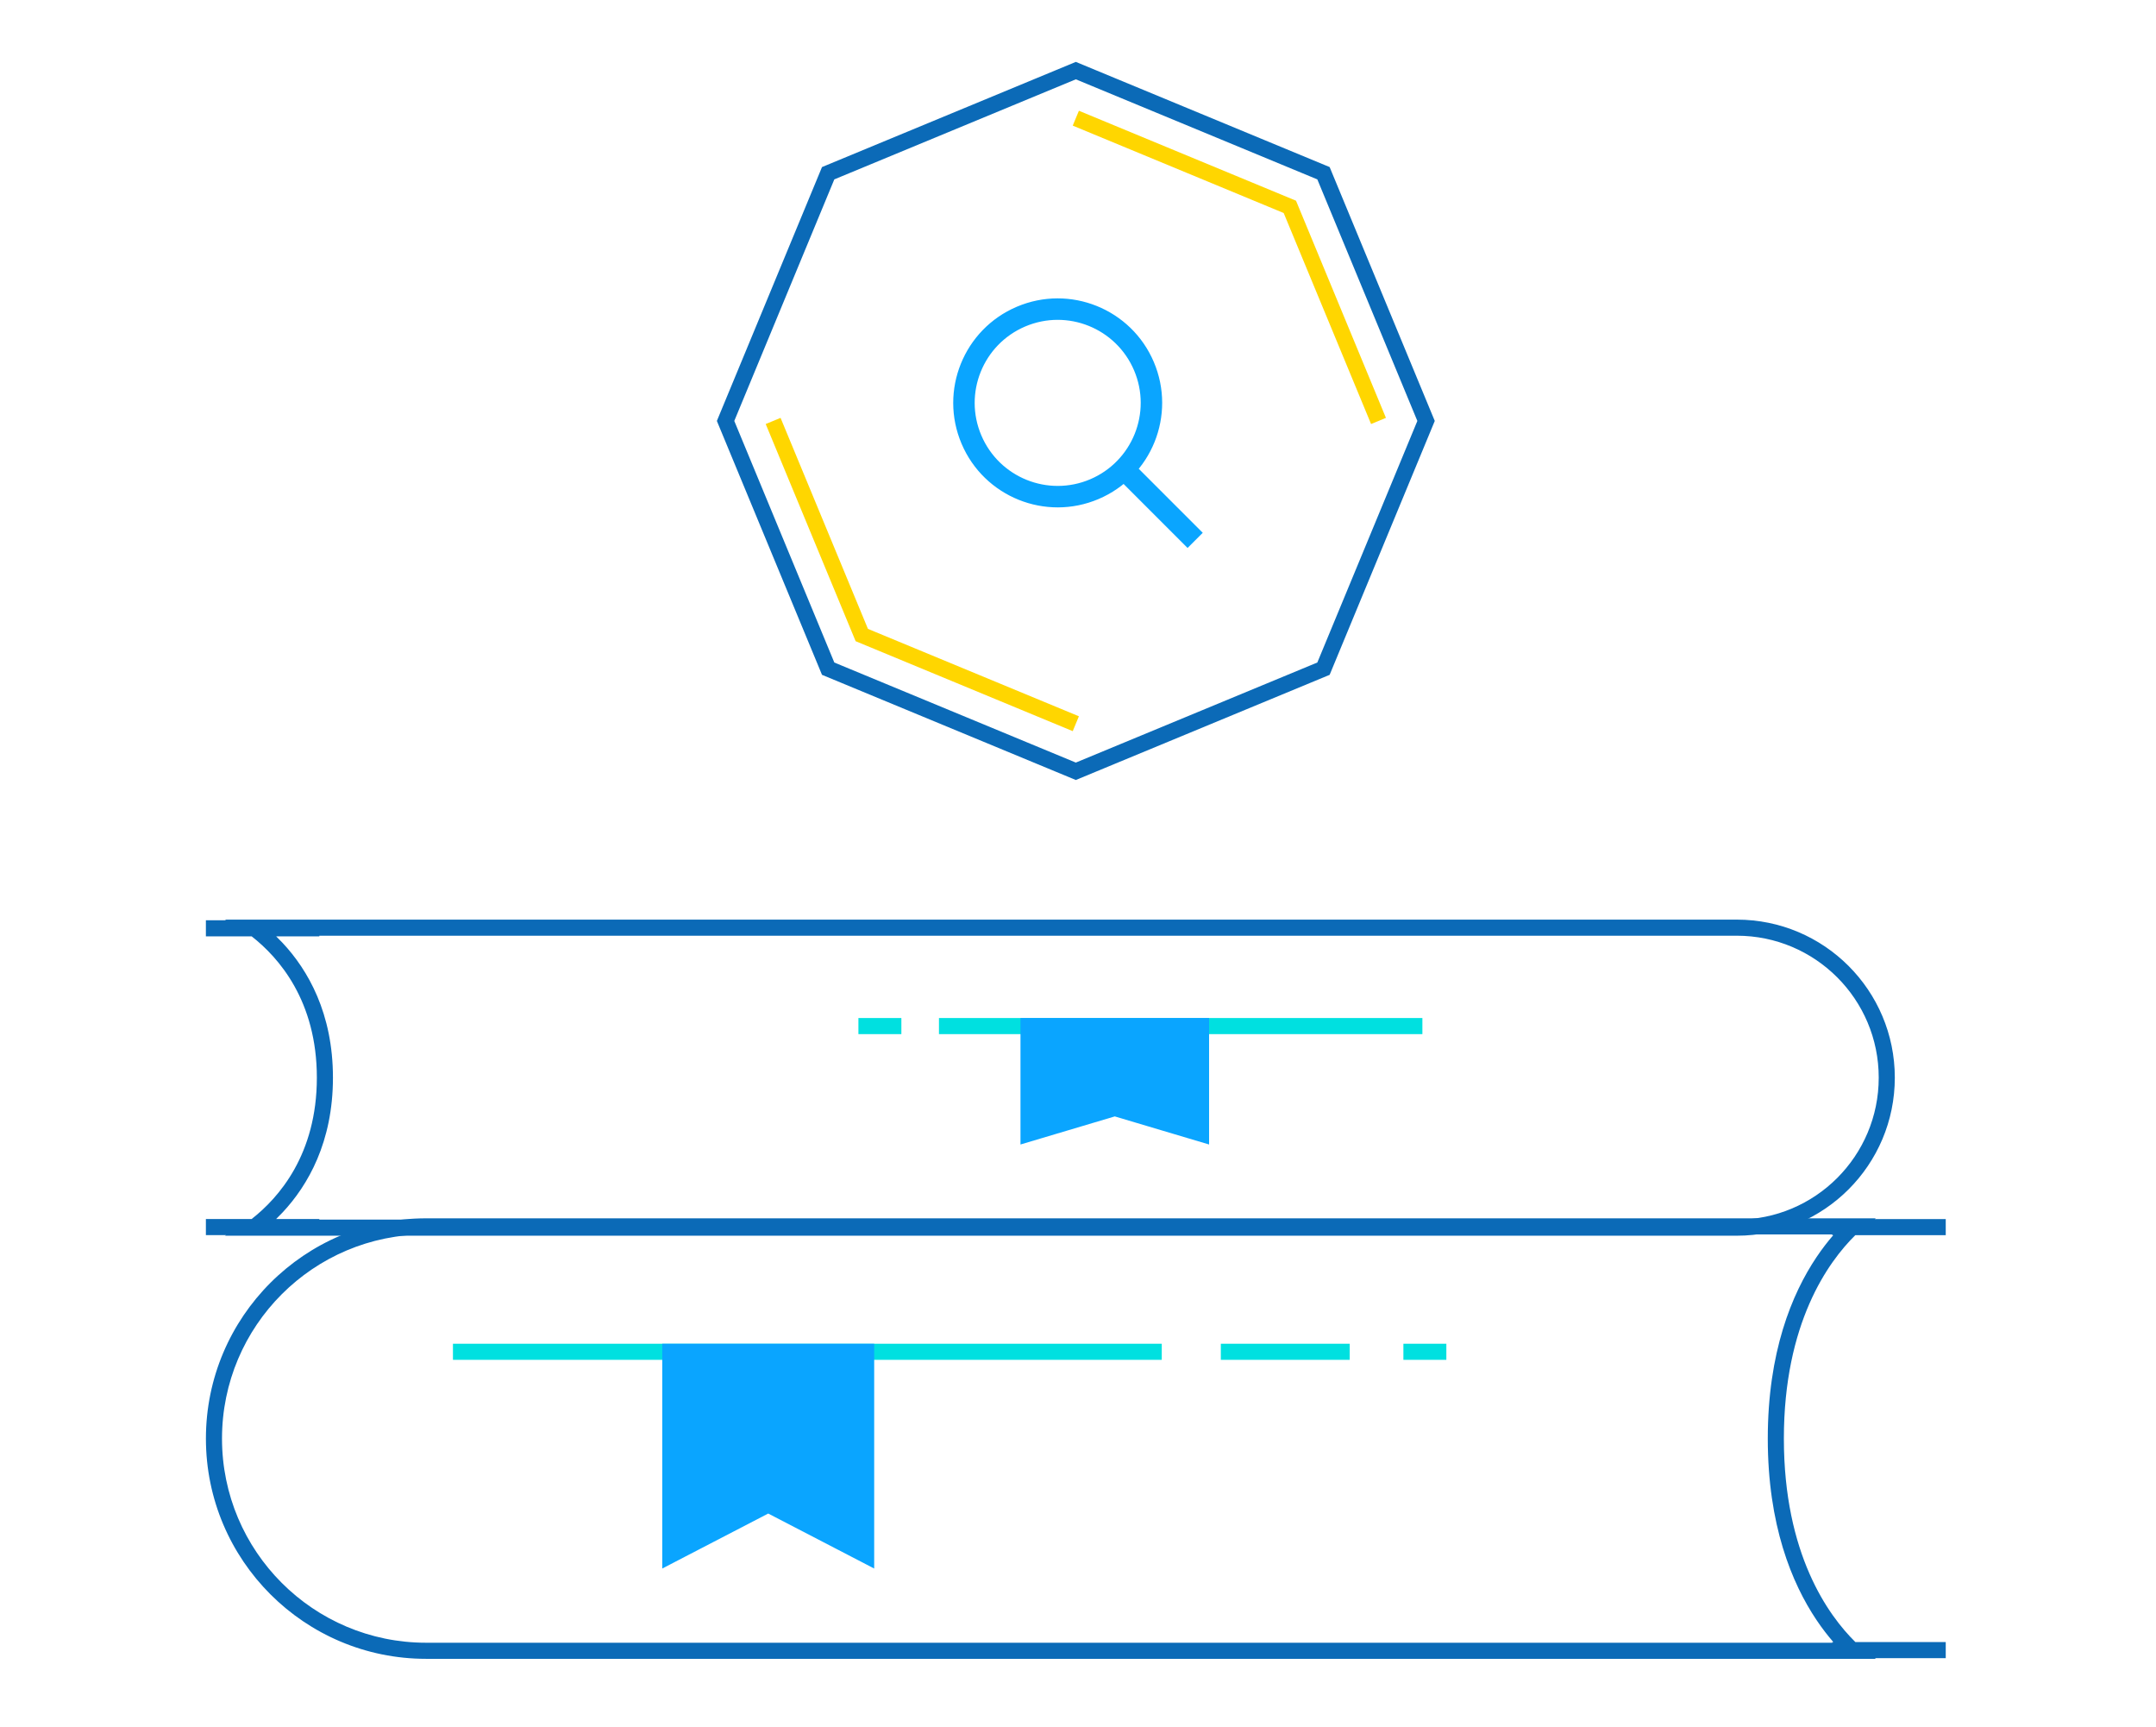 <svg width="201" height="161" viewBox="0 0 201 161" fill="none" xmlns="http://www.w3.org/2000/svg">
<path d="M42.228 125.99L108.309 125.99" stroke="#00E0E0" stroke-width="1.5"/>
<path d="M113.816 125.99L125.831 125.99" stroke="#00E0E0" stroke-width="1.5"/>
<path d="M130.836 125.99L134.841 125.99" stroke="#00E0E0" stroke-width="1.5"/>
<path d="M79.654 144.388L80.749 144.957V143.723V126.741V125.991H79.999H63.24H62.49V126.741V143.723V144.957L63.586 144.388L71.62 140.221L79.654 144.388Z" fill="#0AA5FF" stroke="#0AA5FF" stroke-width="1.5" stroke-linecap="square"/>
<path fill-rule="evenodd" clip-rule="evenodd" d="M172.973 153.043H181.398V154.543H174.785C174.852 154.586 174.887 154.607 174.887 154.607H172.446H39.725C28.388 154.607 19.197 145.416 19.197 134.079C19.197 122.742 28.388 113.551 39.725 113.551H172.446H174.887C174.887 113.551 174.849 113.574 174.777 113.621H181.398V115.121H172.968C170.438 117.611 166.307 123.323 166.307 134.079C166.307 144.842 170.444 150.556 172.973 153.043ZM170.918 153.043C170.412 152.461 169.881 151.78 169.352 150.992C167.04 147.548 164.807 142.125 164.807 134.079C164.807 126.033 167.04 120.61 169.352 117.166C169.88 116.381 170.409 115.702 170.913 115.121H170.823V115.051H39.725C29.216 115.051 20.697 123.57 20.697 134.079C20.697 144.588 29.216 153.107 39.725 153.107H170.823V153.043H170.918Z" fill="#0B6AB7"/>
<path d="M132.607 95.633L87.538 95.633" stroke="#00E0E0" stroke-width="1.5"/>
<path d="M84.033 95.633L80.028 95.633" stroke="#00E0E0" stroke-width="1.5"/>
<path d="M96.852 105.377L95.888 105.664V104.658V96.383V95.633H96.638H111.221H111.971V96.383V104.658V105.664L111.007 105.377L103.93 103.27L96.852 105.377Z" fill="#0AA5FF" stroke="#0AA5FF" stroke-width="1.5" stroke-linecap="square"/>
<path fill-rule="evenodd" clip-rule="evenodd" d="M23.458 113.616H19.195V115.116H21.083C21.003 115.153 20.96 115.171 20.96 115.171H23.884H161.92C170.055 115.171 176.65 108.576 176.65 100.441C176.65 92.306 170.055 85.711 161.92 85.711H23.884H20.96C20.96 85.711 21.007 85.731 21.095 85.772H19.195V87.272H23.465C25.997 89.25 29.54 93.294 29.54 100.441C29.54 107.595 25.991 111.64 23.458 113.616ZM25.742 113.616C25.942 113.422 26.144 113.218 26.346 113.002C28.714 110.471 31.04 106.433 31.04 100.441C31.04 94.449 28.714 90.411 26.346 87.88C26.146 87.666 25.946 87.464 25.747 87.272H29.77V87.211H161.92C169.227 87.211 175.15 93.134 175.15 100.441C175.15 107.748 169.227 113.671 161.92 113.671H29.77V113.616H25.742Z" fill="#0B6AB7"/>
<path d="M100.297 6.581L123.386 16.145L132.949 39.233L123.386 62.322L100.297 71.886L77.208 62.322L67.644 39.233L77.208 16.145L100.297 6.581Z" stroke="#0B6AB7" stroke-width="1.5"/>
<path d="M100.297 11.015L120.25 19.28L128.515 39.233M100.297 67.452L80.343 59.187L72.078 39.233" stroke="#FFD600" stroke-width="1.5"/>
<path d="M105.492 43.02L104.785 42.313L103.371 43.727L104.078 44.434L105.492 43.02ZM110.008 50.365L110.715 51.072L112.129 49.658L111.422 48.951L110.008 50.365ZM102.416 46.512C107.366 44.408 109.673 38.69 107.569 33.741L105.729 34.523C107.4 38.456 105.567 42.999 101.634 44.671L102.416 46.512ZM107.569 33.741C105.466 28.791 99.748 26.484 94.798 28.588L95.581 30.428C99.514 28.757 104.057 30.59 105.729 34.523L107.569 33.741ZM94.798 28.588C89.849 30.691 87.542 36.409 89.645 41.358L91.486 40.576C89.814 36.643 91.648 32.1 95.581 30.428L94.798 28.588ZM89.645 41.358C91.749 46.308 97.466 48.615 102.416 46.512L101.634 44.671C97.701 46.342 93.157 44.509 91.486 40.576L89.645 41.358ZM104.078 44.434L110.008 50.365L111.422 48.951L105.492 43.02L104.078 44.434Z" fill="#0AA5FF"/>
</svg>
